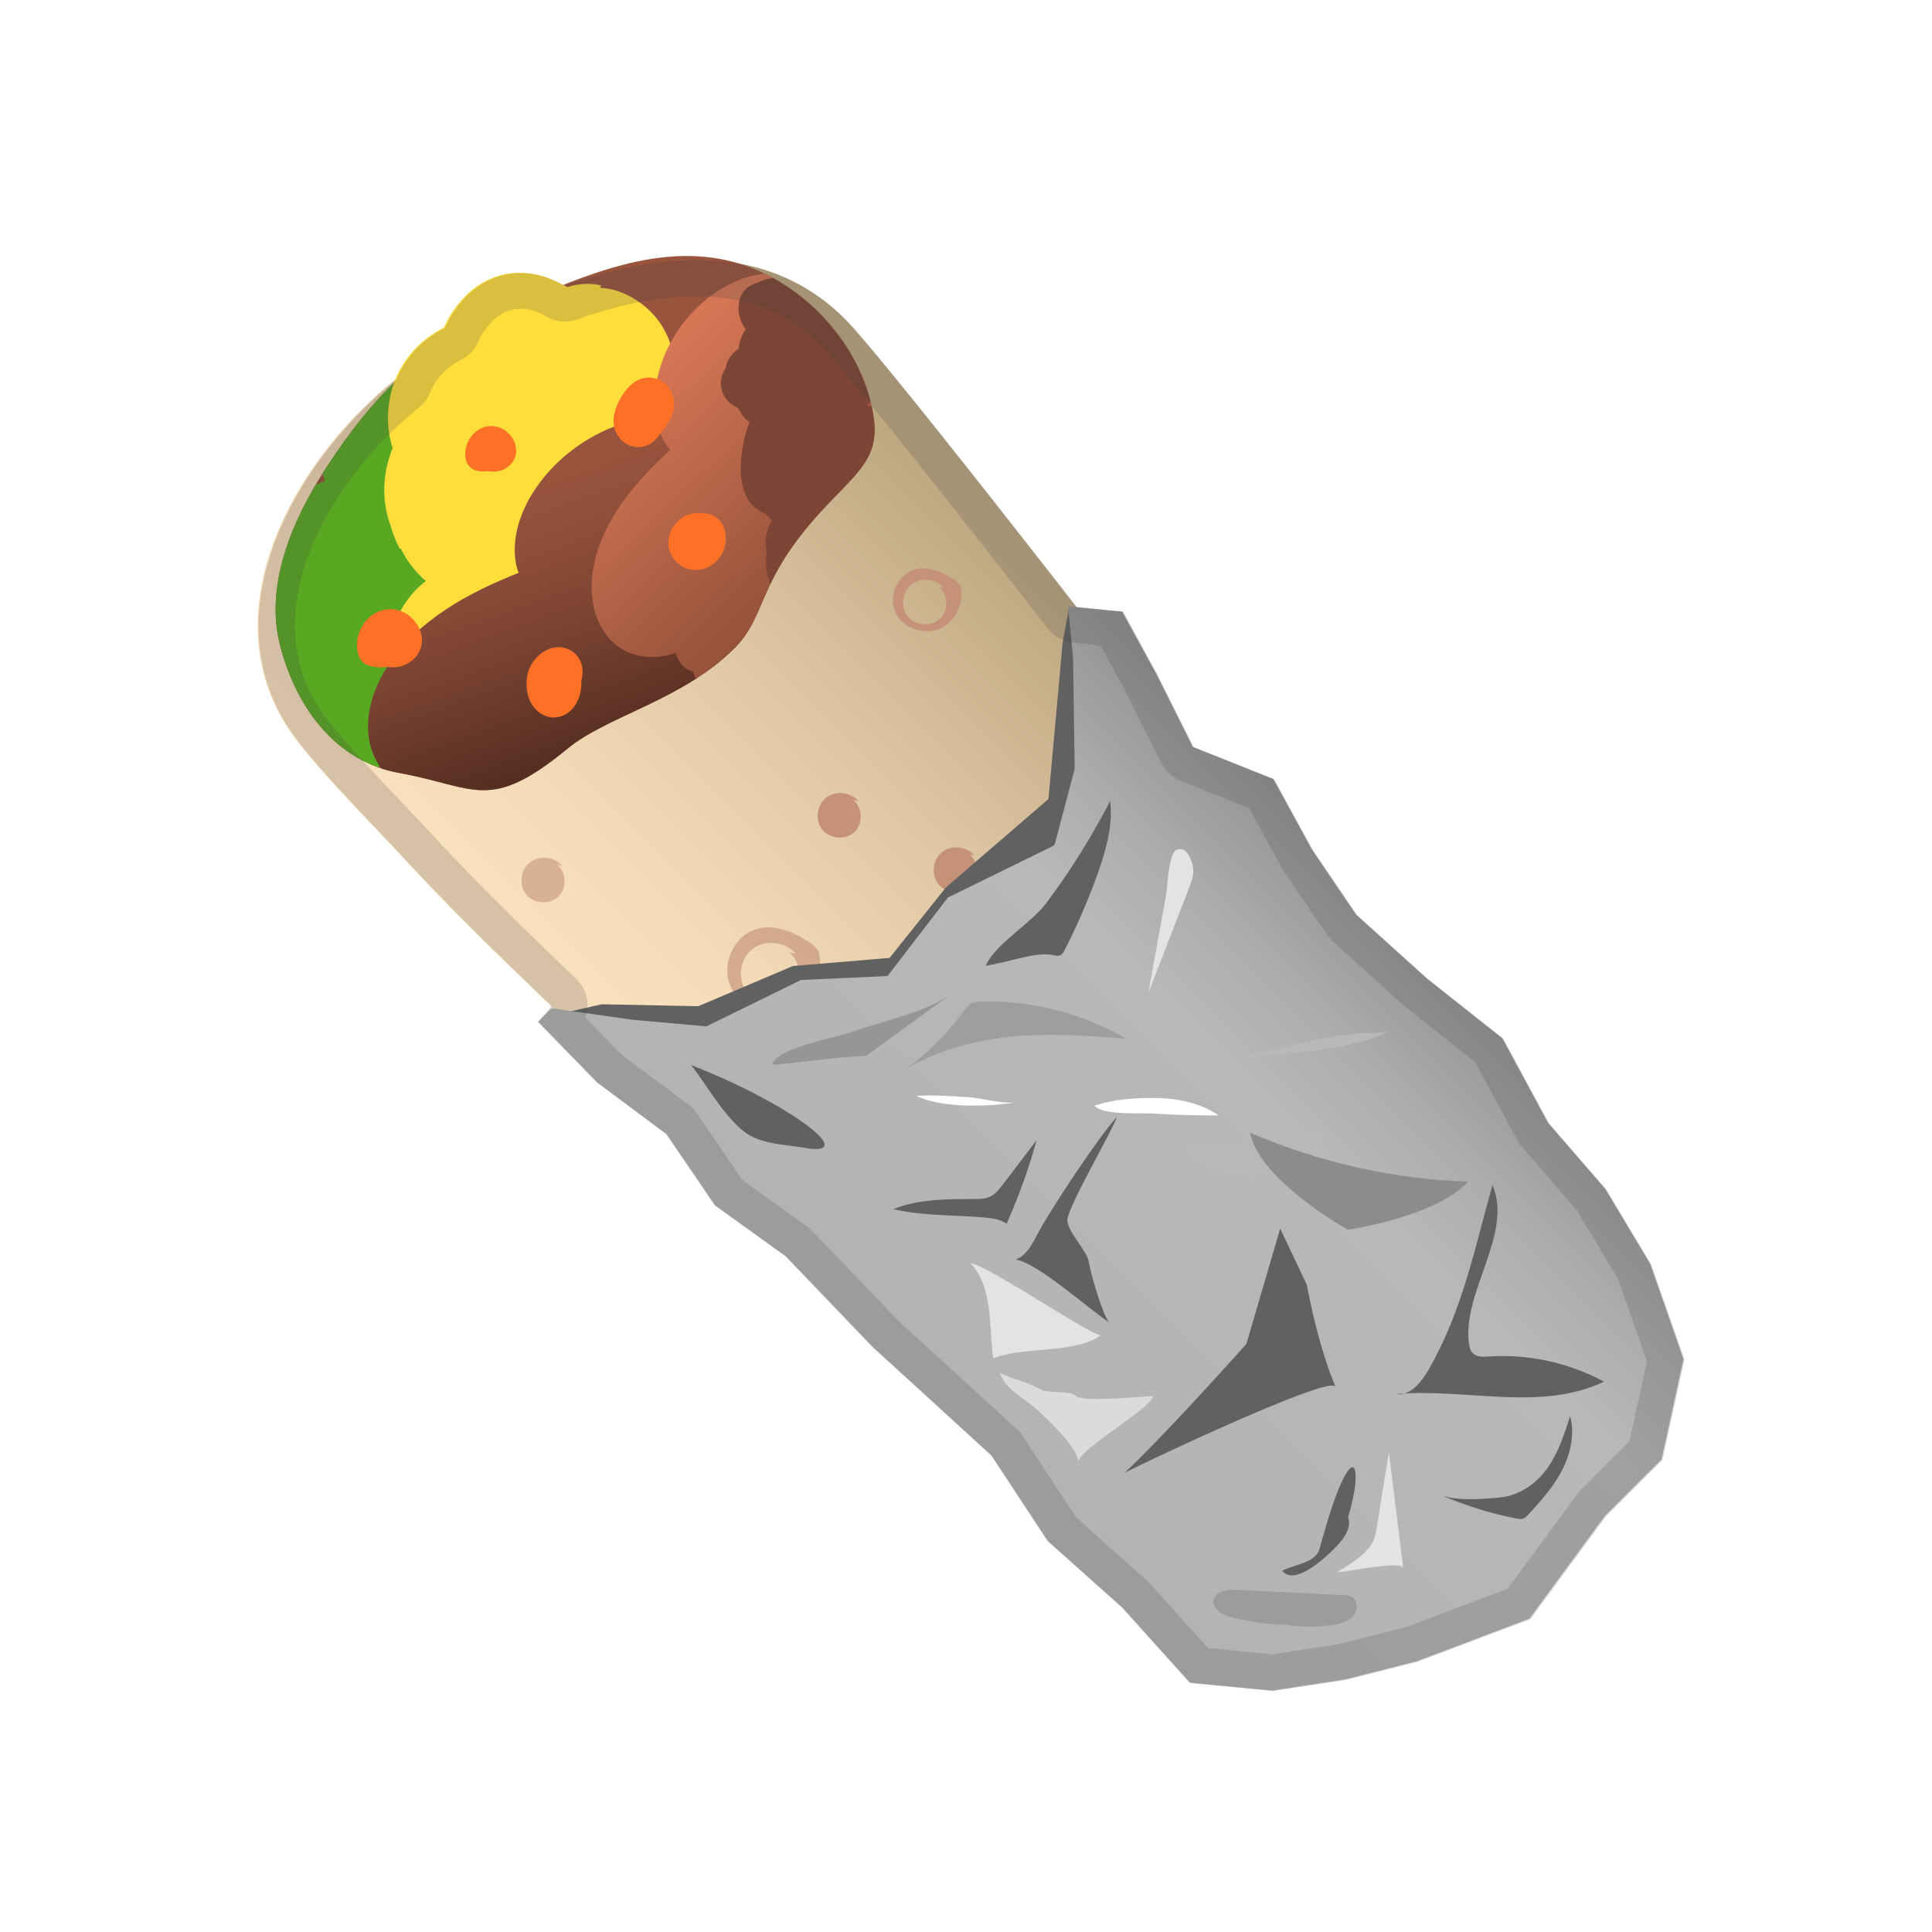 <svg clip-rule="evenodd" fill-rule="evenodd" stroke-linejoin="round" stroke-miterlimit="2" viewBox="0 0 500 500" xmlns="http://www.w3.org/2000/svg"><linearGradient id="a" gradientTransform="rotate(-44.814 82.607 3.41) scale(54.084)" gradientUnits="userSpaceOnUse" x1="0" x2="1" y1="0" y2="0"><stop offset="0" stop-color="#fbe2bf"/><stop offset=".23" stop-color="#f4dbb8"/><stop offset=".56" stop-color="#e1c9a5"/><stop offset=".94" stop-color="#c2ac86"/><stop offset="1" stop-color="#bda781"/></linearGradient><linearGradient id="d" gradientTransform="rotate(70.219 2.088 29.822) scale(30.237)" gradientUnits="userSpaceOnUse" x1="0" x2="1" y1="0" y2="0"><stop offset="0" stop-color="#99543d"/><stop offset=".15" stop-color="#99543d"/><stop offset=".33" stop-color="#904f3a"/><stop offset=".6" stop-color="#794230"/><stop offset=".95" stop-color="#532d21"/><stop offset="1" stop-color="#4d2a1f"/></linearGradient><linearGradient id="e" gradientTransform="rotate(46.847 5.014 52.07) scale(27.55)" gradientUnits="userSpaceOnUse" x1="0" x2="1" y1="0" y2="0"><stop offset="0" stop-color="#d67655"/><stop offset=".63" stop-color="#a15940"/><stop offset="1" stop-color="#874a36"/></linearGradient><linearGradient id="m" gradientTransform="rotate(-45.21 152.526 -23.336) scale(64.822)" gradientUnits="userSpaceOnUse" x1="0" x2="1" y1="0" y2="0"><stop offset="0" stop-color="#b3b3b3"/><stop offset=".59" stop-color="#b8b8b8"/><stop offset=".71" stop-color="#acacac"/><stop offset=".93" stop-color="#8b8b8b"/><stop offset="1" stop-color="gray"/></linearGradient><clipPath id="b"><path d="M44.83 37.67c2.71-2.72 1.79-5.48 7.17-11.33 3.08-3.35 4.93-4.38 4.31-8.05-1.05-6.2-6.54-11.73-12.64-12.84s-12.12 1.73-18 4.23c-6.52 2.77-10.83 7.13-14.73 13.17-2.8 4.34-4.99 9.6-3.77 14.5C8.54 42.77 11.95 47.08 17 48c6.45 1.17 7.5 3.33 14-2 3.36-2.76 9.51-4 13.83-8.33z"/></clipPath><clipPath id="c"><path d="M44.83 37.67c2.71-2.72 1.79-5.48 7.17-11.33 3.08-3.35 4.93-4.38 4.31-8.05-1.05-6.2-6.54-11.73-12.64-12.84s-12.12 1.73-18 4.23c-6.52 2.77-10.83 7.13-14.73 13.17-2.8 4.34-4.99 9.6-3.77 14.5C8.54 42.77 11.95 47.08 17 48c6.45 1.17 7.5 3.33 14-2 3.36-2.76 9.51-4 13.83-8.33z"/></clipPath><clipPath id="f"><path d="M44.83 37.67c2.71-2.72 1.79-5.48 7.17-11.33 3.08-3.35 4.93-4.38 4.31-8.05-1.05-6.2-6.54-11.73-12.64-12.84s-12.12 1.73-18 4.23c-6.52 2.77-10.83 7.13-14.73 13.17-2.8 4.34-4.99 9.6-3.77 14.5C8.54 42.77 11.95 47.08 17 48c6.45 1.17 7.5 3.33 14-2 3.36-2.76 9.51-4 13.83-8.33z"/></clipPath><clipPath id="g"><path d="M44.83 37.67c2.71-2.72 1.79-5.48 7.17-11.33 3.08-3.35 4.93-4.38 4.31-8.05-1.05-6.2-6.54-11.73-12.64-12.84s-12.12 1.73-18 4.23c-6.52 2.77-10.83 7.13-14.73 13.17-2.8 4.34-4.99 9.6-3.77 14.5C8.54 42.77 11.95 47.08 17 48c6.45 1.17 7.5 3.33 14-2 3.36-2.76 9.51-4 13.83-8.33z"/></clipPath><clipPath id="h"><path d="M44.83 37.67c2.71-2.72 1.79-5.48 7.17-11.33 3.08-3.35 4.93-4.38 4.31-8.05-1.05-6.2-6.54-11.73-12.64-12.84s-12.12 1.73-18 4.23c-6.52 2.77-10.83 7.13-14.73 13.17-2.8 4.34-4.99 9.6-3.77 14.5C8.54 42.77 11.95 47.08 17 48c6.45 1.17 7.5 3.33 14-2 3.36-2.76 9.51-4 13.83-8.33z"/></clipPath><clipPath id="i"><path d="M44.83 37.67c2.71-2.72 1.79-5.48 7.17-11.33 3.08-3.35 4.93-4.38 4.31-8.05-1.05-6.2-6.54-11.73-12.64-12.84s-12.12 1.73-18 4.23c-6.52 2.77-10.83 7.13-14.73 13.17-2.8 4.34-4.99 9.6-3.77 14.5C8.54 42.77 11.95 47.08 17 48c6.45 1.17 7.5 3.33 14-2 3.36-2.76 9.51-4 13.83-8.33z"/></clipPath><clipPath id="j"><path d="M44.83 37.67c2.71-2.72 1.79-5.48 7.17-11.33 3.08-3.35 4.93-4.38 4.31-8.05-1.05-6.2-6.54-11.73-12.64-12.84s-12.12 1.73-18 4.23c-6.52 2.77-10.83 7.13-14.73 13.17-2.8 4.34-4.99 9.6-3.77 14.5C8.54 42.77 11.95 47.08 17 48c6.45 1.17 7.5 3.33 14-2 3.36-2.76 9.51-4 13.83-8.33z"/></clipPath><clipPath id="k"><path d="M44.83 37.67c2.71-2.72 1.79-5.48 7.17-11.33 3.08-3.35 4.93-4.38 4.31-8.05-1.05-6.2-6.54-11.73-12.64-12.84s-12.12 1.73-18 4.23c-6.52 2.77-10.83 7.13-14.73 13.17-2.8 4.34-4.99 9.6-3.77 14.5C8.54 42.77 11.95 47.08 17 48c6.45 1.17 7.5 3.33 14-2 3.36-2.76 9.51-4 13.83-8.33z"/></clipPath><clipPath id="l"><path d="M44.83 37.67c2.71-2.72 1.79-5.48 7.17-11.33 3.08-3.35 4.93-4.38 4.31-8.05-1.05-6.2-6.54-11.73-12.64-12.84s-12.12 1.73-18 4.23c-6.52 2.77-10.83 7.13-14.73 13.17-2.8 4.34-4.99 9.6-3.77 14.5C8.54 42.77 11.95 47.08 17 48c6.45 1.17 7.5 3.33 14-2 3.36-2.76 9.51-4 13.83-8.33z"/></clipPath><path d="M0 0h500v500H0z" fill="#fff"/><path d="M83 47S60.5 17.75 54.67 11.17C44.9.14 28.03 7.51 18.84 13.84 8.67 20.83.78 34.73 8.33 45c2.14 2.91 6.65 7.45 9.17 10.17 7.87 8.49 14.84 14.36 21.13 21.14C46.94 85.27 83 47 83 47z" fill="url(#a)" fill-rule="nonzero" transform="translate(50 50) scale(3.125)"/><path d="M220.844 207.031c2.437 1.969 2.562 6.094.344 8.25-2.25 2.156-6.313 1.906-8.313-.469s-1.563-6.406.875-8.343 6.375-1.531 8.406.875" fill="#c59278" fill-rule="nonzero"/><path d="M144.188 223.781c2.437 1.969 2.562 6.094.343 8.25s-6.312 1.906-8.312-.469-1.563-6.406.875-8.343 6.375-1.531 8.406.875" fill="#c59278" fill-opacity=".59" fill-rule="nonzero"/><path d="M250.875 221.094c2.438 1.969 2.563 6.094.344 8.25-2.25 2.156-6.313 1.906-8.313-.469s-1.562-6.406.875-8.344 6.375-1.531 8.406.875m-20.593-63.312c1.687 4.25 7.156 6.406 11.375 4.719 4.25-1.688 6.687-6.813 5.594-11.22l-1.22-1.312c-3.062-2.062-6.75-3.875-10.343-3-4.438 1.094-7.094 6.563-5.406 10.813zm4.25-6.813c2.437-1.937 6.406-1.531 8.406.875l-1.281-.312c2.437 1.969 2.562 6.094.344 8.25-2.25 2.156-6.313 1.906-8.313-.469-2.031-2.375-1.594-6.406.844-8.344z" fill="#c59278" fill-rule="nonzero"/><path d="M188.906 254.906c2.281 5.719 9.656 8.688 15.406 6.375 5.72-2.281 9.032-9.187 7.563-15.187l-1.656-1.75c-4.156-2.781-9.125-5.219-14-4.031-6 1.437-9.625 8.843-7.313 14.593zm5.719-9.219c3.281-2.625 8.625-2.062 11.344 1.157l-1.75-.438c3.281 2.656 3.469 8.25.469 11.156-3.032 2.938-8.532 2.594-11.25-.625-2.688-3.187-2.094-8.625 1.187-11.25z" fill="#c59278" fill-opacity=".65" fill-rule="nonzero"/><path d="m144.281 262.5 11.438-2.594 25 .5 24.5-10.406 25-2.094 14.562-18.219 26.563-22.906L275 166.406l1.563-8.594 9.375 46.875-47.407 50.532-67.687 21.875z" fill="#616161" fill-rule="nonzero"/><path d="M190.094 167.719c8.469-8.5 5.594-17.125 22.406-35.406 9.625-10.47 15.406-13.688 13.469-25.157-3.281-19.375-20.438-36.656-39.5-40.125s-37.875 5.406-56.25 13.219c-20.375 8.656-33.844 22.281-46.031 41.156-8.75 13.563-15.594 30-11.782 45.313 4.281 16.937 14.938 30.406 30.719 33.281 20.156 3.656 23.438 10.406 43.75-6.25 10.5-8.625 29.719-12.5 43.219-26.031z" fill="#99543d" fill-rule="nonzero"/><g clip-path="url(#b)" transform="translate(50 50) scale(3.125)"><path d="M25.66 18.28c-1.03-.43-1.97-.3-2.74.15-.07-.23-.15-.46-.26-.68-1.2-2.42-4.32-3.5-6.99-1.8-1.32.84-2.18 2.09-2.48 3.4-.99.38-1.87 1.14-2.23 2.11-.32.84-.31 1.68-.05 2.39-2.42.8-4.5 2.78-4.9 5.32-.18 1.12.09 2.24.64 3.18-2.3 3-2.82 7.19-.19 9.63-.25.56-.43 1.16-.51 1.81-.36 2.97 1.65 5.85 4.8 5.93 3.54.09 6.21-3.38 6.55-6.53.12-1.11.03-2.15-.23-3.12h.05c2.24-.31 4.4-1.74 5.9-3.55a7.387 7.387 0 0 0 3.03-3.64c.43-1.13.53-2.23.41-3.29.25-.19.49-.39.71-.62 1.28-1.3 1.8-2.83 1.74-4.3 1.34-2.57-.74-5.35-3.25-6.39z" fill="#59a822" fill-rule="nonzero"/></g><g clip-path="url(#c)" fill-rule="nonzero" transform="translate(50 50) scale(3.125)"><path d="M31.6 8.12c-3.08-1.93-7.2-1.79-9.83 2.19-.25.38-.46.76-.62 1.14-2.39 1.18-4.26 3.34-4.68 6.32-.19 1.34-.05 2.56.32 3.66-.85 2.01-1 4.28-.16 6.49a8.436 8.436 0 0 0 2.64 4.2c-1.45 1.1-2.48 2.73-2.8 4.54-.6 3.44 1.53 6.56 4.86 7.44 3.45.91 7.05-.65 8.86-3.74 1.39-2.39 1.29-5.32.12-7.69 1.94-.07 3.94-1.11 5.29-3.5 1.35-2.4 1.28-4.99.32-7.29.01-.01.02-.03.02-.04 1.31-.96 2.43-2.14 3.17-3.67 1.44-3.01.87-6.65-1.68-8.77-1.94-1.62-4.04-1.88-5.83-1.28z" fill="#ffde3c"/><path d="M53.72 17.9c-2.73-2.48-8.11-1.84-12.12.85-2.38-.64-5.41-.23-8.24 1.26-4.63 2.45-7.48 7.25-6.56 10.98.04.16.1.3.15.45-4.2 1.66-8.27 3.89-10.75 7.58-2.8 4.15-2.23 9.02 2.06 10.48.65.22 1.34.32 2.06.34-.09.92.17 1.75.89 2.25-.05.62-.02 1.23.13 1.8.85 3.09 4.85 4.55 8.93 2.44 1.11-.58 2.05-1.27 2.79-2.04 2.93-.76 5.86-2.39 7.84-4.68 3.01-3.47 2.93-7.34.77-9.5 2.51-1.33 4.68-3.42 5.86-5.9.2-.42.35-.84.47-1.25 1.06-1.04 2-2.2 2.74-3.39.35-.23.69-.48 1.02-.75 4.05-3.32 4.8-8.34 1.96-10.92z" fill="url(#d)"/><path d="M56.85 2.36c-2.98-1.19-7.12.93-9.5 4.3-2.12.19-4.44 1.42-6.25 3.47-2.97 3.35-3.75 8.07-1.84 10.81.08.11.17.21.26.32-2.86 2.59-5.44 5.6-6.29 9.31-.95 4.18 1.04 7.94 4.96 7.84.59-.01 1.18-.14 1.77-.34.21.77.68 1.36 1.43 1.54.15.52.37 1 .67 1.41 1.66 2.24 5.34 2.23 7.97-.69.72-.8 1.25-1.64 1.61-2.47 2.13-1.48 3.98-3.67 4.86-6.11 1.34-3.7.06-6.79-2.37-7.89 1.61-1.82 2.7-4.15 2.87-6.5.03-.4.02-.78-.01-1.15.53-1.16.92-2.37 1.14-3.55.21-.29.4-.59.59-.91 2.21-3.88 1.24-8.15-1.87-9.39z" fill="url(#e)"/></g><g clip-path="url(#f)" transform="translate(50 50) scale(3.125)"><path d="M38.25 20.32c1.15-1.04 2.17-2.63 1.18-4.15-.48-.74-1.39-1.06-2.23-.83-.8.21-1.4.92-1.8 1.61-.43.75-.76 1.69-.5 2.55.25.85 1.06 1.56 1.98 1.53 1.88-.05 2.56-2.47 2.58-3.98.03-1.65-2.53-1.65-2.56 0 0 .24-.02.47-.08.7-.07.26-.25.52-.3.77-.05.23-.49.09.36.13-.11-.01.56.04.51.09.12-.12.22-.52.33-.67.05-.07.11-.14.15-.2.16-.23.11-.02.02-.07-.13-.02-.26-.04-.4-.07-.06-.05-.12-.11-.18-.16-.02 0-.03-.07-.03-.07.06 0-.14.31-.2.39-.18.23-.42.42-.63.61-1.23 1.12.59 2.92 1.8 1.82z" fill="#fd7127" fill-rule="nonzero"/></g><g clip-path="url(#g)" transform="translate(50 50) scale(3.125)"><path d="M30.69 41.7c1.76-.3 2.1-2.88.66-3.78-1.57-.98-3.4.44-3.68 2.03-.14.82-.06 1.72.41 2.43.52.8 1.44 1.25 2.38.94 1.75-.57 2.13-3.14 1.19-4.51-.39-.57-1.12-.83-1.75-.46-.56.33-.85 1.18-.46 1.75.07.11.14.17.16.3.04.19-.11.37-.08.53 0 .01-.04.03-.03.05l.7-.01c.03-.03-.04-.25-.04-.31 0-.12.08-.3.07-.4-.05-.34.09.11-.02-.07-.11-.17-.44-.17-.48-.46-.01-.06-.03-.11-.01-.17.04-.1.61-.37.29-.31-.68.12-1.06.96-.89 1.57.21.71.9 1 1.58.88z" fill="#fd7127" fill-rule="nonzero"/></g><g clip-path="url(#h)" transform="translate(50 50) scale(3.125)"><path d="M42.82 28.91c-.24.3-.95-.36-1.23-.23-.01-.03-.03-.06-.04-.1l.03.11c-.01-.04-.02-.07-.02-.11-.01.14-.01.16 0 .07.09-.13-.09.16-.01.02l-.04.05c.03-.01.13-.05.15-.06.09-.05.23.11.02-.02.12.07.16.07.21.21.02.06-.02.12-.03.18.01-.13.08-.11 0-.02-.1.12-.03 0 .03-.02-.09.06-.09.07-.02.02.07-.04.07-.04.01-.01s-.06.03.01.01c.08-.02.07-.02 0 0-.1-.01-.19.03-.29-.03-.2-.25-.39-.51-.59-.76-.01-.04-.03-.24.01-.09.03.09-.05.04.03-.04-1.12 1.21.69 3.02 1.81 1.81.63-.68.99-1.8.49-2.66-.44-.76-1.54-.9-2.3-.63-1.67.58-2.34 2.75-.95 4 1.4 1.25 3.46.4 3.92-1.32.2-.75.07-1.67-.48-2.25-.65-.7-1.92-.71-2.53.07-.43.54-.53 1.28 0 1.81.44.43 1.38.54 1.81-.01z" fill="#fd7127" fill-rule="nonzero"/></g><g clip-path="url(#i)" transform="translate(50 50) scale(3.125)"><path d="M47.26 15.29c.36-.77.86-1.23 1.73-1.19l-1.28-1.28c-.04.46-.94 1.72-1.4 1.18.12.3.25.6.37.9.04.36 1.07-.83.75-.44.36-.12.46-.34.31-.68-.05-.26-.06-.52-.01-.78.27-.99 1.33-1.12 2.18-1.06-.22-.79-.43-1.59-.65-2.38-.41.21-.62-.03-.96-.02-.21-.25-.35-.15-.41.31-.35.3-.33.54.05.72-.12-.3-.25-.6-.37-.9 0-.05 2.1-.29 1.74.31s-1.2-.19-1.53-.23c-.17.06-.35.12-.52.17.11.07.21.15.32.22.13.27.33.44.41.76.19.8-.32 1.6-.95 2.04-1.35.92-.07 3.14 1.29 2.21 1.59-1.09 2.63-2.96 2.13-4.93-.4-1.56-1.89-3.12-3.63-2.81-1.89.33-2.07 2.56-1.07 3.87 1.06 1.39 3.19 1.85 4.74 1.03 1.54-.82 2-2.78.83-4.13-1.08-1.25-3.54-1.6-4.87-.57-1.68 1.31-.38 3.72 1.44 4 1.93.3 2.97-2 1.44-3.22-1.45-1.17-4.27-.49-3.66 1.78.57 2.13 3.19 2.49 4.87 1.62 1.2-.62.54-2.31-.65-2.38-1.71-.11-3.46.56-4.31 2.12-.77 1.43-.58 3.38.94 4.21 1.32.72 3.32.21 3.79-1.35.5-1.67-1.26-2.82-2.73-2.71-1.61.12-2.88 1.49-2.7 3.13.18 1.62 1.87 2.58 3.32 1.74 1.32-.76 1.67-2.65.42-3.65-1.17-.93-3.13-.64-4.05.51-1.32 1.66.28 3.38 2.1 3.26 2.02-.13 3.41-1.94 3.57-3.83.06-.71-.64-1.25-1.28-1.28-1.71-.08-3.23.91-3.94 2.46-.67 1.46 1.54 2.77 2.23 1.27z" fill="#7c4535" fill-rule="nonzero"/></g><g clip-path="url(#j)" transform="translate(50 50) scale(3.125)"><path d="M46.92 17.13c-1.35 2.08-2.93 8.12.44 9.4 3.73 1.42 4.09-6.32 3.56-8.33-.16-.61-.94-1.16-1.57-.89-3.12 1.31-3.95 5.91-2.26 8.73 2.28 3.81 5.16.1 5.64-2.74.39-2.3-.42-7.83-3.96-6.7-2.75.88-3.69 5.06-1.8 7.14 2.43 2.67 5.41.14 5.96-2.65.44-2.22-.76-6.89-3.81-4.92-2.1 1.36-2.39 5.65.85 5.44 2.87-.18 4.19-4.75 1.91-6.45-2.6-1.95-5.42 1.15-4.96 3.85.66 3.84 4.75 2.71 6.13.03 1.13-2.19.83-7.62-2.96-6.49-2.97.88-3.38 5.41-.98 7.08 2.42 1.69 5.79-.41 6.16-3.11.48-3.53-3.31-6.24-6.51-4.91-3 1.24-4.37 5.42-1.8 7.78 2.84 2.6 7.05-.13 8.5-2.98 1.64-3.22-.06-8.16-4.34-7.33-3.83.74-5.39 6.57-2.73 9.26 2.74 2.77 7.15 1.08 8.3-2.36 1.05-3.13-1.46-7.02-4.66-4.45-1.28 1.03.54 2.83 1.81 1.81.72.85.75 1.62.09 2.33-.4 1.11-1.31 1.59-2.72 1.44-1.58-.97-2-2.1-1.28-3.4.23-1.9 1.46-1.92 3.69-.05.26 1.06-1.17 2.94-2.02 3.35-1.13 1.11-2.18.49-3.16-1.87 2.23-2.09 3.1-1.97 2.61.36.11 1.82-.12 3.62-.67 5.38-.6.19-1.19.38-1.79.58.07.07.65-4.78 1.57-.95.13.55.03 4.58-1.06 3.69-.93-.75.1-4.1.94-4.45-.52-.3-1.05-.6-1.57-.89.5 1.88.41 4.32-1.28 5.63l1.24-.33c-.61-.2-.44-2.66-.37-3.07.16-1.02.53-1.84 1.09-2.7.88-1.35-1.34-2.63-2.23-1.26z" fill="#7c4535" fill-rule="nonzero"/></g><g clip-path="url(#k)" transform="translate(50 50) scale(3.125)"><path d="M51.61 28.26c1.75-1.24 2.31-.79 1.68 1.35-.38 1.96-1.47 2.33-3.25 1.11 0-1.08.4-2.02 1.18-2.82 2.94.17 3.91 1.02 2.92 2.54-.75 3.24-3.69 1.28-3.1-1.25.38-1.61 1.14-2.94 2.5-1.74l-.33-1.24c-.55.34-1.1.69-1.65 1.03l.89.89c-.05-.92-.1-1.84-.16-2.76.3-1.63.73-1.94 1.3-.92.75.51.62.88-.41 1.09-.75.63-1.63.83-2.63.58l.89.89c.86-1.57 1.08-1.73.65-.48-1.75 3.7-2.3 4.45-1.64 2.27.02-1.11.66-1.73 1.91-1.86.89-.21 1.73-.13 2.53.24.11-.84.23-1.68.34-2.51-.42-.86-.84-1.72-1.27-2.58-1-1.33-.96-1.99.1-1.96.64-.31 2.49-.39 1 .77l-1.24.33c-.03.01-.06.03-.08.04v-1.29c-.07.16-.14.31-.21.47-.68 1.49 1.53 2.79 2.21 1.29.99-2.18-1.68-4.34-3.1-2.05-1.41 2.26 1.66 4.13 3.42 2.52 1.86-1.7.36-4.95-2.13-4.59-3.21.46-3.63 4.93-.95 6.42 2.43 1.36 6.43-.41 6.11-3.48-.33-3.2-4.63-3.6-6.97-2.52-2.84 1.31-3.76 5.41-1.08 7.4 2.55 1.9 6.03.17 6.93-2.64 1.25-3.87-3.1-5.59-5.58-2.85-2.64 2.91-.8 6.85 2.85 7.29 1.51.18 1.62-2.07.34-2.51-3.45-1.19-9.58 1.16-7.88 5.72 1.4 3.76 7.4 3.62 6.66-.98-.63-3.93-6.64-3.65-5.92.37.67 3.79 6.16 2.11 5.66-1.42-.54-3.8-6.27-2.24-5.09 1.06 1.54 4.3 6.42-2.08 5.92-4.77-.74-3.96-6.77-.85-6.19 2.38.81 4.46 8.14.02 8.63-2.88.82-4.86-5.59-3.8-7.13-.56-.78 1.64-.84 3.72.3 5.21.88 1.15 2.77 2 4.04.88 2.66-2.35-3.35-5.99-4.62-2.41-1.31 3.67 5.55 3.04 5.72-.43.19-3.71-5.93-1.69-5.99 1.56-.03 1.57 1.16 2.85 2.76 2.82 1.89-.03 3.36-1.87 3.87-3.53 1.51-4.95-4.03-5.84-6.38-2.1-1.76 2.8-3.2 10.64 2.6 9.69 4.3-.7 6.65-8.57 2.17-10.62-4.29-1.97-9.2 4.63-6.5 8.3 3.5 4.74 8.61-2.07 7.56-6.05-.47-1.76-1.93-3.89-3.99-3.65-2.79.33-2.94 3.51-2.64 5.63.23 1.61 2.7.92 2.47-.69z" fill="#7c4535" fill-rule="nonzero"/></g><g clip-path="url(#l)" transform="translate(50 50) scale(3.125)"><path d="M48.13 17.04c-.92.05-1.03-.99-.96-1.72.02-.24.12-.49.14-.73.02-.27.2-.29-.05-.23-.37.09.18.14.25.17.18.08.39.09.57.19.75.39-.32.67-.8.72-.22.02-1.02-.12-1.15-.01s.1.35.24.4c.16.05.58-.01.76.01 1.61.25 2.31-2.22.68-2.47-1.47-.22-3-.15-3.82 1.29-.71 1.25-.06 2.76 1.3 3.18 2.24.69 6.31-.48 5.59-3.52-.54-2.27-4.67-3.53-5.78-1.13-1.14 2.45-.29 6.57 3.04 6.4 1.63-.08 1.64-2.64-.01-2.55z" fill="#7c4535" fill-rule="nonzero"/></g><g fill-rule="nonzero"><path d="M95.5 169.281c2.625 4.656 9.531 4.406 12.469.25 3.187-4.5-.281-10.594-5.281-11.687-5.5-1.219-10.157 3.531-10.313 8.844-.031 1.5.25 3.406 1.375 4.53 1.094 1.095 2.813 1.376 4.281 1.47 3 .218 5.781-.97 8-2.938 1.594-1.406 1.438-4.094 0-5.531-1.562-1.563-3.937-1.406-5.531 0-.906.781-1.906.781-2.969.437l2.719 2.719c-.156-.594-.063-1.313.344-1.75.031-.031.625-.5.125-.219-.219.125.094-.031.187 0-.219-.125.625.25.219.125.5.156.125.438.219-.219 0-.093.344-.843 0-.03.031-.032.375-.47.375-.438-.344.187-.406.219-.188.094.188-.094.188-.094-.031-.032-.438.094.625.188-.219 0 .219.063.469.031.625.188-.844-.875.844 1.344.219.187-2.344-4.312-9.094-.375-6.625 4zm27.344-49.906c1.937 3.375 6.812 3.531 9.344.781 3.25-3.531.406-8.937-3.844-9.781-4.375-.875-7.969 3-7.938 7.187 0 6.094 7.5 5.032 10.719 2.188 2.969-2.594-1.375-6.938-4.344-4.344-.687.594-1.5.594-2.312.344l2.156 2.156c-.125-.437-.156-1.031.25-1.375-.125.094.438-.312.25-.187 0 0 .469.187.375.25-.344.281.781-1.313.156-.594.156-.188-.031.125-.25-.031.188.125.563 0 .75.312-1.969-3.437-7.281-.344-5.312 3.094z" fill="#fd7127"/><path d="m120.66 88.67-3.72-6.21-4.74-5.47-3.78-7-6.26-4.96-5.85-5.28-3.66-5.39-3.2-5.85-6.67-2.66-3.02-6.04-2.83-5.17-4.48-.41.42 4.28.13 9.16L71.33 54l-8.83 4.33-5 6.5-7.17.33L42.5 69l-6.15-.55-6.66-.95-1.16 1.11 4.9 5.03 5.73 4.27 4.03 5.91 5.84 4.2 7.26 7.57 4.84 4.41 4.96 4.54 4.66 7.08 6.16 5.5 5.61 6.23 6.82.66 6.07-.93 5.9-1.5 9.35-3.53 6.25-8.51 4.69-4.68 1.82-8.31z" fill="url(#m)" transform="translate(50 50) scale(3.125)"/><path d="M115.656 108.281c3.375-4.969 8.969-5.125 13.344-2.719 2.344-1.062 4.813-1.624 7.156-1.406a162.123 162.123 0 0 1 3.5-3.031c5.438-4.656 10.688-10.344 16.875-13.875 0-3.188-.406-6.563-1.281-10.156-.313-1.25-.125-2.344.344-3.25-3.094-.656-6.125-.438-8.906.531-9.375-6.031-21.907-5.594-29.907 6.844a28.24 28.24 0 0 0-1.906 3.562c-7.281 3.688-12.969 10.438-14.219 19.75-.562 4.188-.156 8 .969 11.438-2.563 6.281-3.031 13.375-.469 20.281.531 2 1.344 3.906 2.313 5.75 1.875-.531 3.844-.656 5.812-.531.188-.625.5-1.25.969-1.875 3.906-4.813 6.719-10.219 9.719-15.563-5.281-3.594-8.625-9.437-4.313-15.75z" fill="#ffde3c"/><path d="M180.031 76.688c14.219 0 25.375 4.75 34.063 14.562 7.969 8.969 27.719 33.688 57.125 71.469a9.38 9.38 0 0 0 6.375 3.562l5.625.625 1.781.375 6.25 11.563 9.375 18.719a9.33 9.33 0 0 0 4.906 4.5l17.719 7.062 8.375 15.313.469.75 11.437 16.843c.438.625.906 1.188 1.469 1.688l18.281 16.5.469.375 18.031 14.312 10.906 20.188c.313.594.72 1.156 1.157 1.687l14.281 16.469 10.688 17.875 7.406 21.219-4.531 20.687L409 385.72a7.866 7.866 0 0 0-.938 1.094l-17.875 24.343-26.125 9.875-17.5 4.438-17.375 2.656-16.53-1.594-15.094-16.75c-.22-.25-.47-.5-.72-.719L278.5 392.688l-13.875-21.093a9.043 9.043 0 0 0-1.5-1.75l-15.531-14.219-14.875-13.563-22.469-23.437a11.003 11.003 0 0 0-1.281-1.125l-16.906-12.188-11.657-17.125a9.225 9.225 0 0 0-2.156-2.25l-17.313-12.875-9.437-9.687a9.466 9.466 0 0 0-2.313-9.969l-.937-.906c-11.594-11.125-23.563-22.656-36.406-36.5-1.906-2.063-4.219-4.469-6.656-7.062-7.376-7.782-16.563-17.47-21.313-23.875-10.375-14.094-8.156-29.625-4.469-40.188 4.938-14.125 15.531-28.531 29.125-39.5a9.447 9.447 0 0 0 2.781-3.75c1.876-4.625 5.438-7.187 8.094-8.531a9.464 9.464 0 0 0 4.375-4.656c.313-.75.719-1.5 1.188-2.22 2.687-4.187 5.969-6.312 9.75-6.312 2.187 0 4.469.688 6.656 2a9.367 9.367 0 0 0 4.813 1.313 9.433 9.433 0 0 0 3.218-.563c11.063-3.906 21.375-5.969 30.625-5.969m0-9.374c-11.25 0-22.844 2.656-33.875 6.687-3.531-2.125-7.5-3.313-11.469-3.313-6.406 0-12.843 3.126-17.656 10.626a28.24 28.24 0 0 0-1.906 3.562c-5.5 2.781-10.063 7.313-12.531 13.375-28.438 22.969-48.281 62.656-26.281 92.5 6.687 9.094 20.78 23.281 28.656 31.781 13.375 14.438 25.906 26.406 37.719 37.781l-3.25 4.22 15.312 15.718 17.906 13.344 12.594 18.469 18.25 13.125 22.688 23.656 15.125 13.781 15.5 14.188 14.562 22.125 19.25 17.187 17.531 19.469 21.313 2.062 18.969-2.906 18.437-4.656 29.219-11.031 19.531-26.594 14.656-14.625 5.688-25.969-8.594-24.625-11.625-19.406-14.813-17.094-11.812-21.875-19.563-15.5-18.28-16.5-11.438-16.844-10-18.281L309 193.437l-9.438-18.875-8.812-16.28-3.719-.095-2.344-.5-6.062-.687c-21.281-27.313-47.406-60.5-57.5-71.906-11.438-12.938-25.938-17.781-41.094-17.781z" fill="#424242" fill-opacity=".2"/><path d="M332.313 420.5a63.166 63.166 0 0 1-13.657-1.969c-2.219-.594-4.875-2-4.594-4.25.313-2.437 3.594-2.969 6.063-2.844 9.156.47 18.344.907 27.5 1.375.75.032 1.531.094 2.188.438 1.687.938 1.656 3.594.375 5.031s-3.313 1.969-5.22 2.25c-5.843.906-11.874.438-17.53-1.281" fill="#9c9c9c"/><path d="M311.25 295.25c-2.313.125-5.313.844-5.531 3.156 5.969 3.375 12.344 6.531 19.187 6.813 3.781.156 23.625-8.438 16.063-12.938-1.656-.969-9.094 1.781-11.156 2-6.125.625-12.407.625-18.563.969z" fill="#b8b8b8"/><path d="M327.938 301.625c-2.22-2.75-3.875-5.625-4.438-8.5 17.813 7.688 37.063 12.031 56.437 12.687-8.375 9.188-31.125 12.438-31.125 12.438s-13.5-7.5-20.875-16.625z" fill="#8c8c8c"/><path d="M298.719 284.156c5.844.031 11.844 1.25 16.687 4.5a259.5 259.5 0 0 1-17.094-.469c-3.718-.218-12.437.5-15.093-2 4.687-1.656 10.531-2.062 15.5-2.03z" fill="#fff"/><path d="M360.406 266.5c-13.344 6.438-26.937 5.5-41.062 7.688 6.781-1.625 13.437-3.625 20.312-4.938 3.5-.656 7.031-1.219 10.563-1.688 2.812-.375 7.687.125 10.187-1.062z" fill="#b8b8b8"/><path d="M263.406 285.25c-7.437 1.156-19.312 1.656-26.281-1.625 4.375-.281 8.906.031 13.281.313 3.938.25 9.188 1.906 13 1.312z" fill="#fff"/><path d="M297.188 256.969c3.5-9 6.968-17.969 10.468-26.969.594-1.531 1.188-3.094 1.156-4.719-.062-2.312-1.687-6.625-4.406-5.281-1.969.969-2.281 9.594-2.625 11.563a19980.6 19980.6 0 0 1-4.594 25.406z" fill="#e3e3e3"/><path d="M278.969 378.469c.531-3.719 18.437-13.531 19.469-17.156-2.47 0-18.063 1.656-19.938 0s-7.281-.532-9.406-1.813c-3.188-1.938-7.063-2.469-10.344-4.281 1.188 4.312 6.688 6.812 9.781 9.719 2.313 2.187 10.938 10.093 10.438 13.53z" fill="#dbdbdb"/><path d="M348.875 392.656c.938 2.406-.75 5.031-2.469 6.969-2.312 2.594-11.219 11.219-14.562 6.875 3.406-1.688 8.687-2.063 9.687-5.75 8.125-30.219 11.906-23.094 7.344-8.094zm-3.25-33.781c-4.75-11.219-7.406-26.344-7.406-26.344l-6.906-14.562-8.75 29.844s-20.344 22.843-31.532 33.375c4.438-2.375 53.25-25.47 54.594-22.313zm54.937 20.938c2.782-3.97 4.282-8.688 5.782-13.313 1.25 4.656.125 9.688-2.063 13.969-2.219 4.281-5.469 7.937-8.719 11.469-.406.437-.812.875-1.343 1.062-.594.219-1.25.094-1.844-.031a94.428 94.428 0 0 1-19.531-6.094c3.812 1.656 11.25 1.094 15.406.656 5.031-.531 9.406-3.562 12.313-7.719z" fill="#616161"/><path d="M257.031 351.563c7.813-3.22 21.125-1.063 27.938-6.063-1.406 1.031-29.656-18.375-33.813-18.531 5.906 5.937 4.75 16.562 5.875 24.594z" fill="#e3e3e3"/><path d="M178.844 275.625c25.281 9.844 44.094 24 29.375 21.438-5.156-.907-11.438-.907-15.656-4.22-5.344-4.187-9.532-11.906-13.72-17.218zm92.125-42.156a189.074 189.074 0 0 0 16.344-26.188c.75 6.375-1.094 12.75-3.22 18.781-2.437 6.782-5.28 13.438-8.593 19.844-.25.5-.563 1.063-1.094 1.313-.562.25-1.187.094-1.812-.031-2.844-.532-5.75.125-8.594.78-2.938.688-5.906 1.47-8.875 1.97 2.219-5.47 11.938-11.094 15.844-16.47z" fill="#616161"/><path d="M246.156 257.25c-7.312 5.344-14.625 10.656-21.937 16-8.188.313-16.219 1.688-24.313 2.344.438-4.281 16.969-7.188 21.125-8.688 7.5-2.687 18.656-4.969 25.125-9.656z" fill="#969696"/><path d="M251.75 310.313c1.531 0 3.156.03 4.531-.657 1.344-.656 2.313-1.875 3.219-3.062 2.906-3.813 5.813-7.656 8.75-11.469a150.602 150.602 0 0 1-7.75 21.594c-1.688-1.25-3.938-1.469-6.031-1.656-7.531-.625-15.906-.407-23.219-2.125 6.031-2.594 13.969-2.625 20.5-2.625z" fill="#616161"/><path d="M249.281 261.875c.625-.875 1.281-1.781 2.25-2.25.719-.344 1.531-.375 2.344-.406 13.125-.375 26.313 3 37.625 9.625-10.094-.844-20.281-1.531-30.344-.5-9.375.969-18.469 3.531-26.656 8.281a66.851 66.851 0 0 0 14.781-14.75z" fill="#9e9e9e"/><path d="M369.688 354.531c-1.875 3.25-4.782 6.844-8.47 6.25 18.094-1.594 37.5 4.656 53.876-3.219-9.063-4.906-19.563-7.187-29.844-6.5-1.406.094-3.031.188-4.063-.812-.718-.688-.937-1.781-1.062-2.781-1.563-13.344 11.5-28.281 6.125-40.781-4.656 16.562-7.75 32.5-16.563 47.843z" fill="#616161"/><path d="M352.906 402.031c.875-.844 1.719-1.719 2.281-2.812.688-1.281.907-2.75 1.157-4.188l3.094-19.219c1.25 10 2.468 20 3.718 30-.25-2.093-15.625 1.22-17.031 1.032 2.344-1.469 4.719-2.875 6.781-4.813z" fill="#e3e3e3"/><path d="M268.469 319.438c-1.344 2.625-2.875 5.53-5.625 6.53 5.719.844 19.281 13.126 24.156 16.22-1.75-2.22-4.813-12.844-5.219-15.625-.406-2.97-6.094-8.25-5.5-11.22.906-4.53 11.188-21.937 12.781-26.28-4.656 5-17.437 24.312-20.593 30.375z" fill="#616161"/></g></svg>